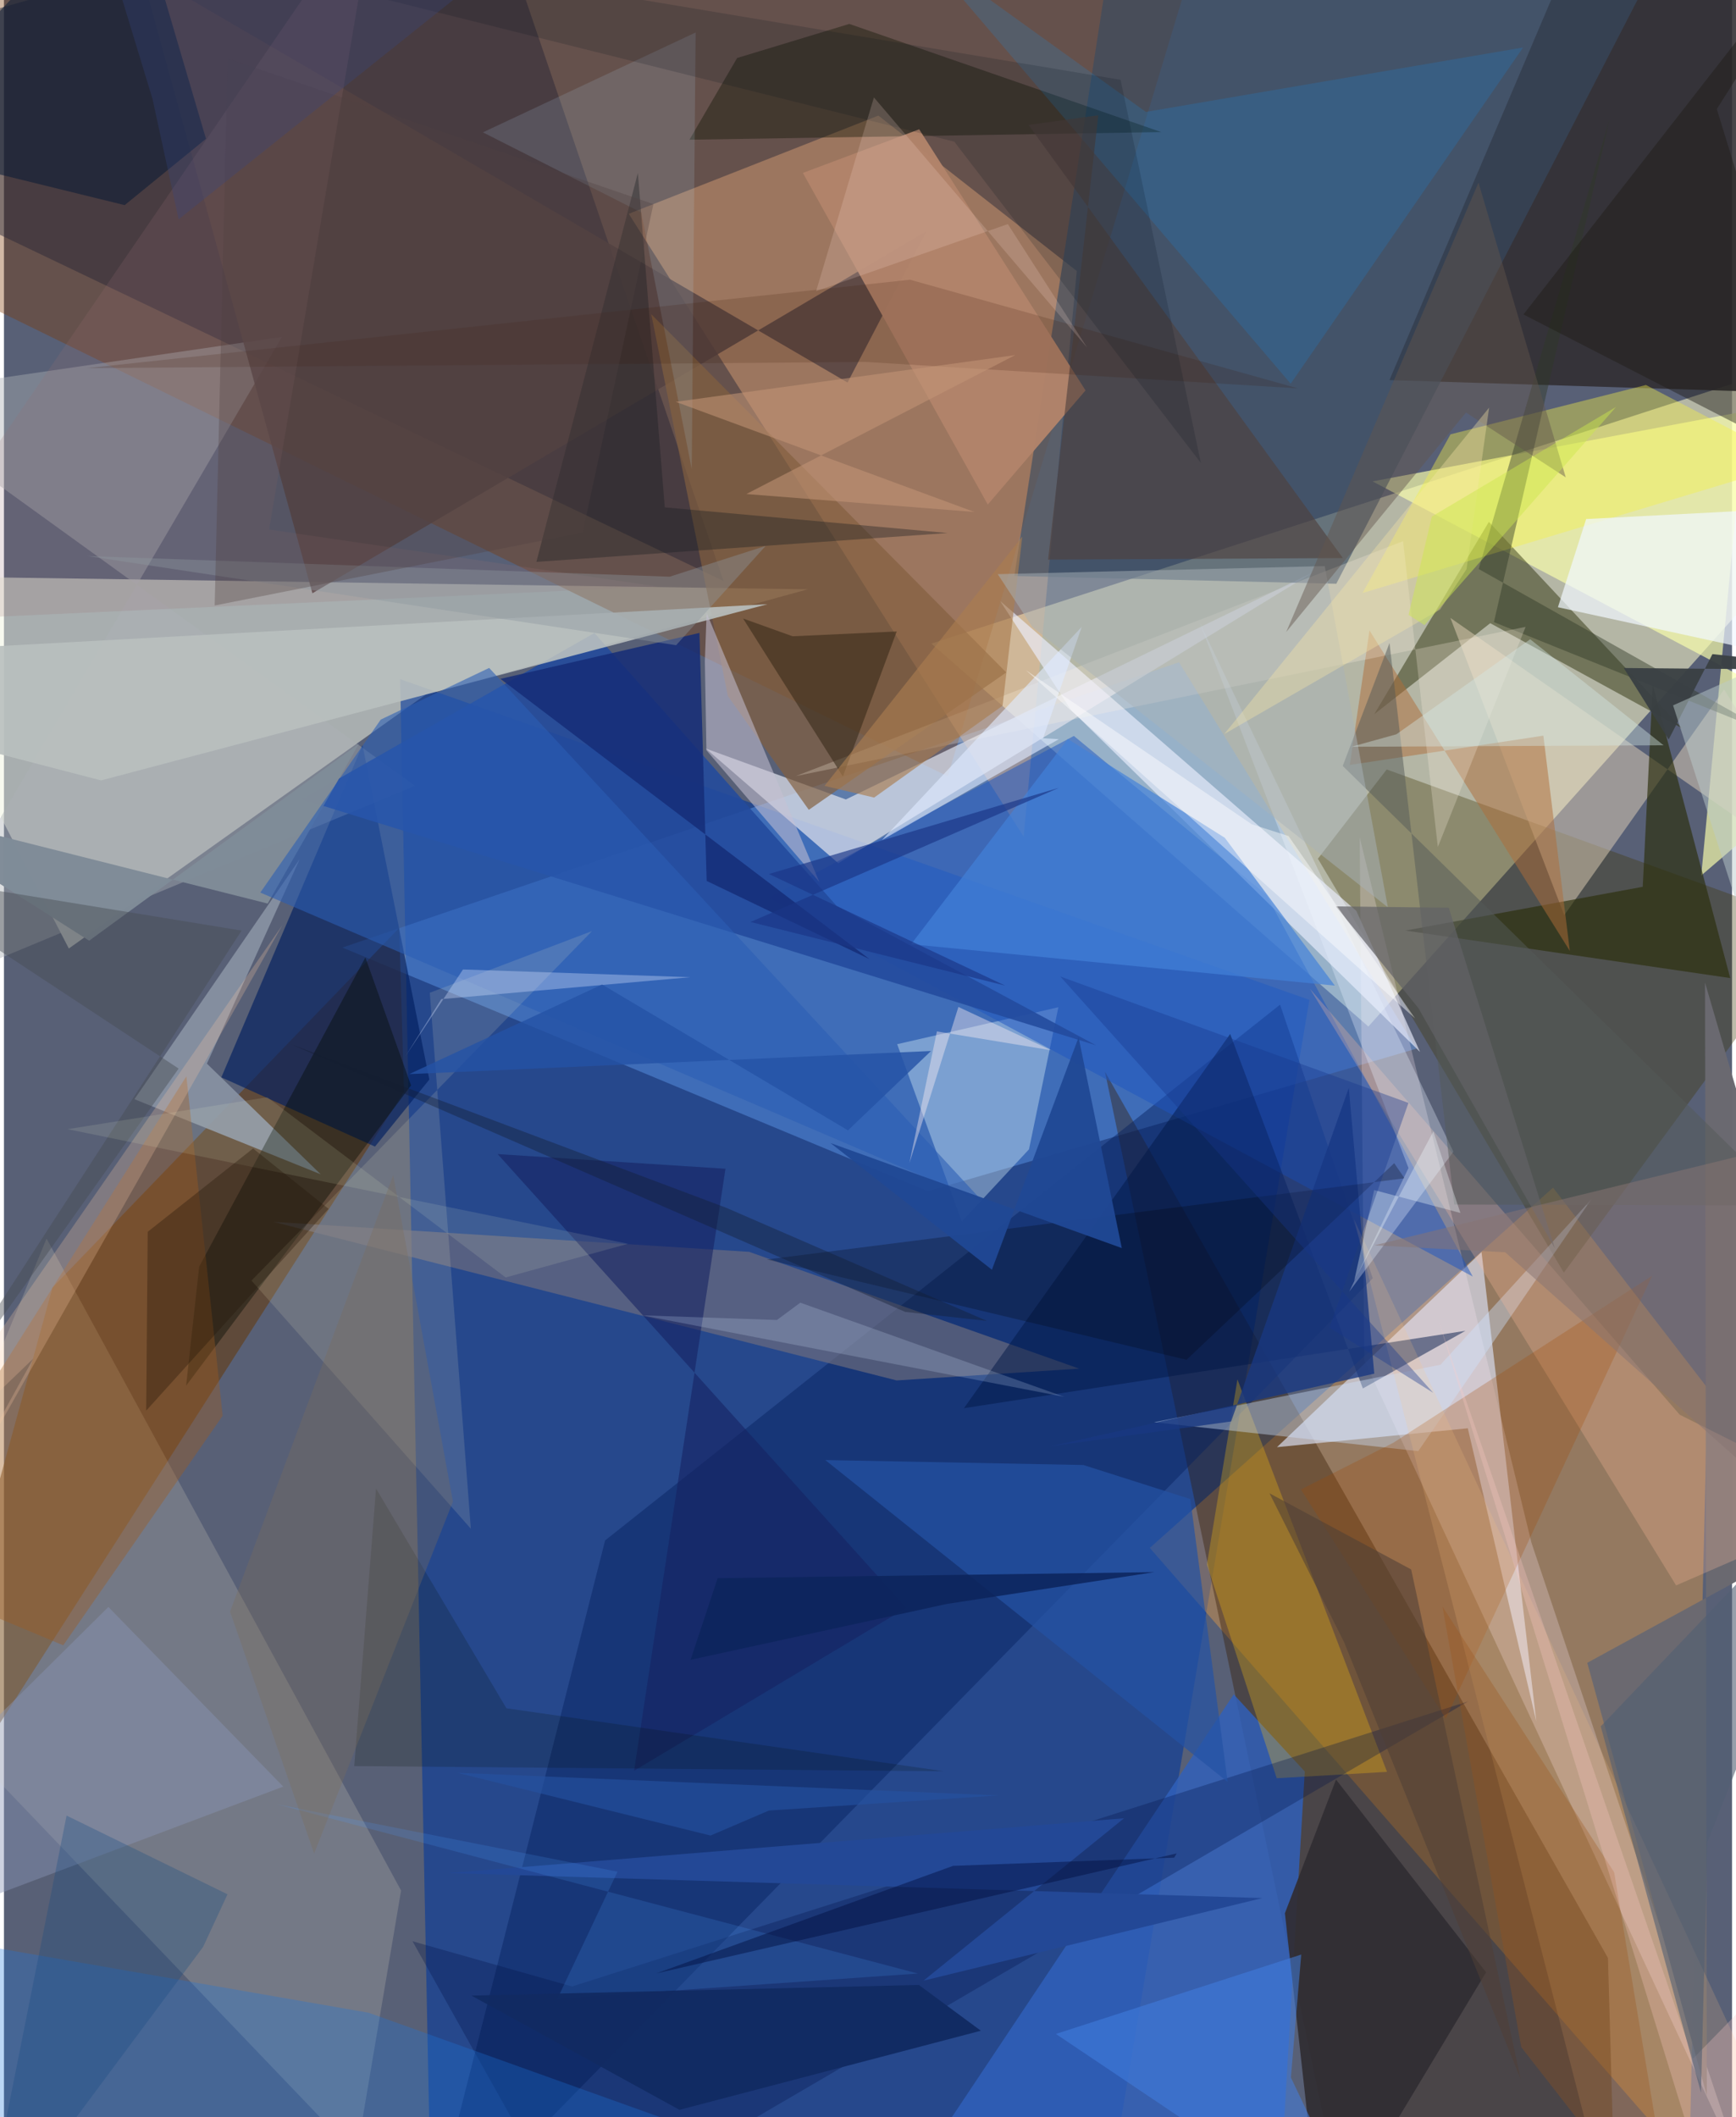 <svg xmlns="http://www.w3.org/2000/svg" width="228" height="278" viewBox="0 0 836 1024"><path fill="#586076" d="M0 0h836v1024H0z"/><path fill="#fbfac9" fill-opacity=".561" d="M448.665 311.281L898 165.576v64.69L660.062 496.498z"/><path fill="#f0f4e1" fill-opacity=".529" d="M31.382 458.76L-62 278.42l450.882 6.606-184.715 50.829z"/><path fill="#02379c" fill-opacity=".584" d="M191.662 328.473L631.527 483.6 530.177 1086H206.935z"/><path fill="#fda63a" fill-opacity=".365" d="M815.273 1047.518l8.893-376.102L749.4 574.44 554.335 748.671z"/><path fill="#68a9ff" fill-opacity=".384" d="M683.362 507.192l-236.418 68.972L163.74 458.3l404.735-137.976z"/><path fill="#7d3700" fill-opacity=".353" d="M575.867-20.116L456.575 375.482-53.613 125.513-62-62z"/><path fill="#ffb982" fill-opacity=".357" d="M519.003 131.087l-25.702 273.594-191.04-301.27 120.765-47.504z"/><path fill="#312e32" fill-opacity=".886" d="M842.368 189.262l-172.108-5.415L774.825-62H898z"/><path fill="#341a00" fill-opacity=".388" d="M779.41 1067.007L651.292 1086 532.634 518.34l243.34 428.663z"/><path fill="#d6daeb" fill-opacity=".702" d="M741.297 832.519L714.81 605.576l-98.954 94.367 92.315-9.134z"/><path fill="#64390a" fill-opacity=".549" d="M191.22 448.776L23.492 622.747l-82.433 299.736 252.47-394.397z"/><path fill="#f9ffac" fill-opacity=".675" d="M898 357.564L662.07 232.833l180.412-33.952-21.391 224.559z"/><path fill="#3c3500" fill-opacity=".333" d="M635.649 415.333l118.984 200.213 123.132-167.601-208.828-75.78z"/><path fill="#061f5d" fill-opacity=".451" d="M290.822 745.053l326.525-259.137 44.842 132.352L204.231 1086z"/><path fill="#3060bc" fill-opacity=".82" d="M615.777 1086l-160.3-57.366L594.93 819.5l34.365 37.31z"/><path fill="#fff3d8" fill-opacity=".169" d="M-62 799.476l232.497 242.935 21.62-128.034L20.608 599.043z"/><path fill="#282534" fill-opacity=".467" d="M-61.24 20.659L-62 84.825l410.087 196.186L231.373-62z"/><path fill="#242902" fill-opacity=".455" d="M718.352 252.417l-55.481 93.057 56.148-44.063 92.721 50.79z"/><path fill="#dddfeb" fill-opacity=".729" d="M633.328 276.77l-226.04 109.895-67.728-24.603 64.07 55.448z"/><path fill="#384b62" fill-opacity=".62" d="M644.553 282.346l-155.76-3.765L541.29-61.11l273.986 12.553z"/><path fill="#001e60" fill-opacity=".643" d="M205.778 522.146L173.46 360.389l-68.293 160.682 74.33 33.505z"/><path fill="#f9e4f2" fill-opacity=".271" d="M738.94 746.096l102.17 305.18L658.087 657.9l-2.23-252.953z"/><path fill="#e7fdff" fill-opacity=".357" d="M510.094 487.171l-77.984 17.864 31.257 85.79 32.521-34.932z"/><path fill="#adb0b6" fill-opacity=".42" d="M198.93 380.078L-54.2 485.16l188.722-322.226L-62 191.631z"/><path fill="#1c56c2" fill-opacity=".498" d="M370.123 434.23L710.56 617.421l-99.915-184.643-93.045-76.826z"/><path fill="#726f7c" fill-opacity=".635" d="M520.186 661.969l-88.34 5.697-301.501-76.7 230.158 14.505z"/><path fill="#234a9d" fill-opacity=".878" d="M528.317 505.575l-383.95-118.929 141.275-80.49 117.15 131.985z"/><path fill="#e9d9bc" fill-opacity=".467" d="M754.824 442.645L699.75 298.866 898 437.086l-65.861-103.57z"/><path fill="#8891a2" fill-opacity=".929" d="M63.122 531.644l90.11 36.325-55.06-53.531 44.941-99.007z"/><path fill="#ecf0ff" fill-opacity=".639" d="M685.058 508.787l-30.814-68.219-172.3-149.886 34.181 52.592z"/><path fill="#f6f146" fill-opacity=".4" d="M794.352 186.208l-94.544 23.861-42.569 76.744 209.048-63.02z"/><path fill="#fac10f" fill-opacity=".298" d="M596.724 667.163L669.09 856.99l-53.366 3.073-33.782-103.379z"/><path fill="#021847" fill-opacity=".49" d="M464.413 681.085L593.21 500.092l64.187 171.453 49.627-27.88z"/><path fill="#2c2f0c" fill-opacity=".655" d="M792.797 428.91l4.844-97.667 37.476 141.817-157.119-22.98z"/><path fill="#031248" fill-opacity=".302" d="M274.571 1076.301L197.65 938.916l77.168 21.873 433.558-137.904z"/><path fill="#6a6970" fill-opacity=".988" d="M898 732.163l-75.07-256.908.876 538.283-57.859-209.292z"/><path fill="#0f1203" fill-opacity=".388" d="M354.677 28.062l-23.058 39.523 228.253-3.701-150.92-52.312z"/><path fill="#f1f7ff" fill-opacity=".702" d="M765.426 251.038L751.76 293.7l107.262 23.364 21.592-72.024z"/><path fill="#544242" fill-opacity=".839" d="M446.306 111.8L149.223 286.944 66.273-14.244l341.836 199.26z"/><path fill="#1e75dd" fill-opacity=".298" d="M468.568 1078.123L176.362 973.476l-227.894-39.611 40.48 143.417z"/><path fill="#825f40" fill-opacity=".682" d="M350.211 336.65L313.14 151.96l171.749 173.28-95.523 66.446z"/><path fill="#313828" fill-opacity=".447" d="M720.805 300.898l55.933-243.222-63.307 217.542 142.385 80.077z"/><path fill="#cfe3ff" fill-opacity=".396" d="M767.98 580.003l-72.995 80.06-138.594 27.804 127.812 13.999z"/><path fill="#b9c0bf" fill-opacity=".902" d="M46.975 377.452l322.377-85.222-391.351 21.325L-62 349.152z"/><path fill="#b2846b" fill-opacity=".965" d="M386.492 83.64l56.276-21.105 80.466 126.29-47.293 55.209z"/><path fill="#312e33" fill-opacity=".929" d="M637.521 1086l79.484-132.067-72.59-93.228-24.734 64.657z"/><path fill="#febd9b" fill-opacity=".271" d="M808.94 766.815L898 728.002l-87.32-43.757-178.826-205.913z"/><path fill="#c7c1d4" fill-opacity=".545" d="M339.936 296.459l54.507 130.135-54.608-63.716-.757-43.01z"/><path fill="#b06d39" fill-opacity=".498" d="M744.715 355.818l-93.63 14.158 9.521-65.064 96.913 155.012z"/><path fill="#0b9cff" fill-opacity=".165" d="M622.479 185.59L734.913 22.97 552.41 54.132 443.868-23.905z"/><path fill="#000900" fill-opacity=".388" d="M196.935 524.968L88.115 670.221l6.31-57.567 80.414-149.57z"/><path fill="#152d77" fill-opacity=".839" d="M336.467 306.122l3.486 119.955 78.759 37.819-178.52-135.565z"/><path fill="#a24900" fill-opacity=".255" d="M697.507 831.263l-70.063-110.854 44.658-22.577 125.265-80.82z"/><path fill="#091a35" fill-opacity=".545" d="M60.025-60.993L-62 69.638 58.395 99.215l39.343-32.078z"/><path fill="#4f403c" fill-opacity=".616" d="M529.417 55.756L505.13 270.663l142.606-.744L495.628 60.423z"/><path fill="#152261" fill-opacity=".576" d="M349.057 565.282L238.83 558.19l197.694 219.467-131.686 78.795z"/><path fill="#2452a5" fill-opacity=".706" d="M522.2 708.57l51.726 16.475 18.06 136.812-194.657-155.68z"/><path fill="#fff4e3" fill-opacity=".247" d="M736.124 303.196l-42.459 106.503-16.829-147.944-293.735 113.601z"/><path fill="#9d5a1f" fill-opacity=".388" d="M105.803 684.745l-77.118 111.04L-62 757.848 88.25 520.552z"/><path fill="#808c98" fill-opacity=".988" d="M127.584 437.02L-62 389.23l103.213 65.75 130.547-95.288z"/><path fill="#2b5eb5" fill-opacity=".588" d="M124.01 431.705l349.792 149.777-239.07-258.43-52.442 24.977z"/><path fill="#4281d9" fill-opacity=".682" d="M514.687 357.42l75.935 47.803 53.227 71.49-204.985-20.021z"/><path fill="#fef1c9" fill-opacity=".137" d="M225.87 739.388l-19.866-259.222 78.492-29.843-164.757 169.06z"/><path fill="#234896" d="M608.768 918.028l-163.923 39.95 97.011-78.54-326.865 26.489z"/><path fill="#183881" fill-opacity=".792" d="M662.918 664.396L650.6 526.137l-56.933 161.37-87.47 12.025z"/><path fill="#ffc980" fill-opacity=".173" d="M800.692 1086h-20.317L653.123 589.723 883.931 1086z"/><path fill="#372a17" fill-opacity=".569" d="M431.897 305.42l-50.373 2.325-23.95-8.59 48.266 76.389z"/><path fill="#8b96b7" fill-opacity=".427" d="M-62 938.312l17.092-66.536 95.434-94.54 84.578 86.882z"/><path fill="#020512" fill-opacity=".267" d="M677.555 569.898l-4.992-7.312-100.465 95.095-202.965-48.512z"/><path fill="#e7f1fe" fill-opacity=".322" d="M650.854 624.635l50.357-67.588-122.812-255.99 101.078 263.882z"/><path fill="#b9dffd" fill-opacity=".145" d="M334.605 15.723l-1.882 211.105-24.399-124.043-76.633-38.767z"/><path fill="#427fe1" fill-opacity=".537" d="M661.136 1086l-38.548-81.18 4.996-59.472-118.688 38.4z"/><path fill="#181c1f" fill-opacity=".361" d="M319.688 245.39L306.673 83.665 257.57 271.763l198.953-13.953z"/><path fill="#040e03" fill-opacity=".18" d="M180 719.949l63.077 106.282 211.604 30.463-285.22-2.517z"/><path fill="#fbcaa4" fill-opacity=".243" d="M134.758 447.344L-62 730.474 14.184 657.1-62 794.971z"/><path fill="#1e1b16" fill-opacity=".443" d="M882.54 227.863L828.63 52.746 898-56.849 735.085 152.098z"/><path fill="#deeaff" fill-opacity=".624" d="M510.302 357.52l-7.586-.475 18.682-53.846-96.617 103.076z"/><path fill="#d8e3ff" fill-opacity=".349" d="M332.092 472.631l-110.023-3.724-27.845 41.96 17.341-27.622z"/><path fill="#aa7c50" fill-opacity=".643" d="M483.112 341.332l9.517-81.767-95.657 120.533 24 5.663z"/><path fill="#555a58" fill-opacity=".502" d="M670.287 310.985l31.33 271.623 162.58.452-216.53-212.597z"/><path fill="#204895" fill-opacity=".949" d="M540.778 603.65l-20.896-101.944-41.937 112.427-78.098-61.288z"/><path fill="#d6e6ff" fill-opacity=".2" d="M373.939 638.432l11.318-8.375 127.7 45.551-204.07-39.407z"/><path fill="#a8b2b9" fill-opacity=".494" d="M480.761 277.701l158.19-3.905 30.537 165.04-171.935-135.529z"/><path fill="#509ffe" fill-opacity=".173" d="M296.826 905.26l-29.042 61.388 174.361-12.116-309.999-81.858z"/><path fill="#3a4043" fill-opacity=".957" d="M826.516 316.368l-21.182 41.31-21.724-34.586L898 324.128z"/><path fill="#9a7176" fill-opacity=".192" d="M316.35 283.732L-62 300.946 180.324-52.838l-52.053 308.943z"/><path fill="#3c1305" fill-opacity=".165" d="M626.014 187.848l-209.042-12.78-376.965 2.995 398.327-42.774z"/><path fill="#00111b" fill-opacity=".165" d="M579.018 223.91L459.741 68.51-62-62 540.202 38.594z"/><path fill="#c29476" fill-opacity=".561" d="M359.14 238.95l130.083-67.204-164.218 22.6 144.472 53.278z"/><path fill="#62544c" fill-opacity=".451" d="M755.556 230.887L713.335 88.316l-93.036 217.39 86.986-106.182z"/><path fill="#112b63" fill-opacity=".965" d="M326.8 1020.452l145.81-38.259-30.008-22.138-216.437 5.148z"/><path fill="#99541a" fill-opacity=".306" d="M808.91 1086l-74.9-95.892-38.108-213.065 83.06 128.508z"/><path fill="#1b3687" fill-opacity=".663" d="M370.058 422.729l140.287-41.692-149.198 64.896L484.36 476.7z"/><path fill="#174d81" fill-opacity=".31" d="M96.353 941.63L-11.102 1086l41.397-207.866 77.851 38.073z"/><path fill="#474a53" fill-opacity=".431" d="M114.957 450.094l-175.034-28.577L84.5 516.832-62 723.149z"/><path fill="#f7ffda" fill-opacity=".114" d="M127.396 530.697l-96.62 15.446 271.108 55.43-59.18 16.284z"/><path fill="#bccccb" fill-opacity=".486" d="M893.902 392.315L898 621.978l-90.525-280.82 41.676-18.573z"/><path fill="#d4e8e6" fill-opacity=".4" d="M802.864 360.46l-151.013.727 21.765-6.035 64.735-45.954z"/><path fill="#261909" fill-opacity=".357" d="M69.545 595.791l-.737 86.486 88.22-97.596-36.525-29.202z"/><path fill="#010f3f" fill-opacity=".455" d="M566.119 898.497l-106.98 3.952-143.527 52.01 251.714-58.03z"/><path fill="#fff0f2" fill-opacity=".404" d="M506.57 507.964l-44.836-20.94-23.71 75.56 13.313-63.716z"/><path fill="#7b6c59" fill-opacity=".325" d="M150.057 896.495l-40.691-117.03 78.944-211.124 28.887 157.94z"/><path fill="#626266" fill-opacity=".706" d="M684.284 487.609l66.007 116.183-51.337-164.76-54.568-.64z"/><path fill="#fbdad1" fill-opacity=".192" d="M485.64 108.377l-92.737 32.444 27.958-93.704 103.127 120.984z"/><path fill="#0c245c" fill-opacity=".863" d="M345.274 763.313l-13.114 39.489 123.966-27.028 100.401-15.383z"/><path fill="#8d989e" fill-opacity=".392" d="M322.066 278.93l-281.62-9.979 284.742 43.11 43.285-48.01z"/><path fill="#f7e6a6" fill-opacity=".361" d="M718.475 197.17L590.337 355.044l104.44-60.263 12.781-19.509z"/><path fill="#feccc7" fill-opacity=".271" d="M832.042 1086L898 912.745l-80.83 82.908-122.961-356.3z"/><path fill="#f2fcff" fill-opacity=".337" d="M662.857 575.596l-9.655 43.87 38.294-72.266 13.084 39.46z"/><path fill="#16378c" fill-opacity=".373" d="M691.453 673.67l-50.229-31.527 38.236-108.705-168.428-61.14z"/><path fill="#121d31" fill-opacity=".392" d="M349.488 584.196l126.033 54.676-39.52-4.343-297.39-129.571z"/><path fill="#514241" fill-opacity=".329" d="M314.189 98.716L108.207 28.218l-6.263 264.638 178.015-35.272z"/><path fill="#fff" fill-opacity=".431" d="M621.44 404.374l61.186 88.17L494.34 324.109l109.278 74.534z"/><path fill="#525f73" fill-opacity=".604" d="M824.125 890.84L898 703.372 772.474 834.987l48.506 177.144z"/><path fill="#2553a6" fill-opacity=".804" d="M448.495 508.327l-40.18 38.378-118.959-70.522-93.307 43.33z"/><path fill="#4f3f36" fill-opacity=".561" d="M648.39 794.402l-36.147-72.135 68.531 36.819 52.982 246.606z"/><path fill="#877473" fill-opacity=".518" d="M662.945 602.326L898 544.882v213.633l-171.74-152.83z"/><path fill="#2654a2" fill-opacity=".592" d="M341.822 887.792l-122.436-30.35 261.662 10.954-110.97 7.291z"/><path fill="#354683" fill-opacity=".29" d="M294.87-62H38.426L71.853 47.786l12.643 58.292z"/><path fill="#cbe84c" fill-opacity=".463" d="M690.795 249.81l89.106-53.007-92.699 105.552-7.7-4.97z"/></svg>